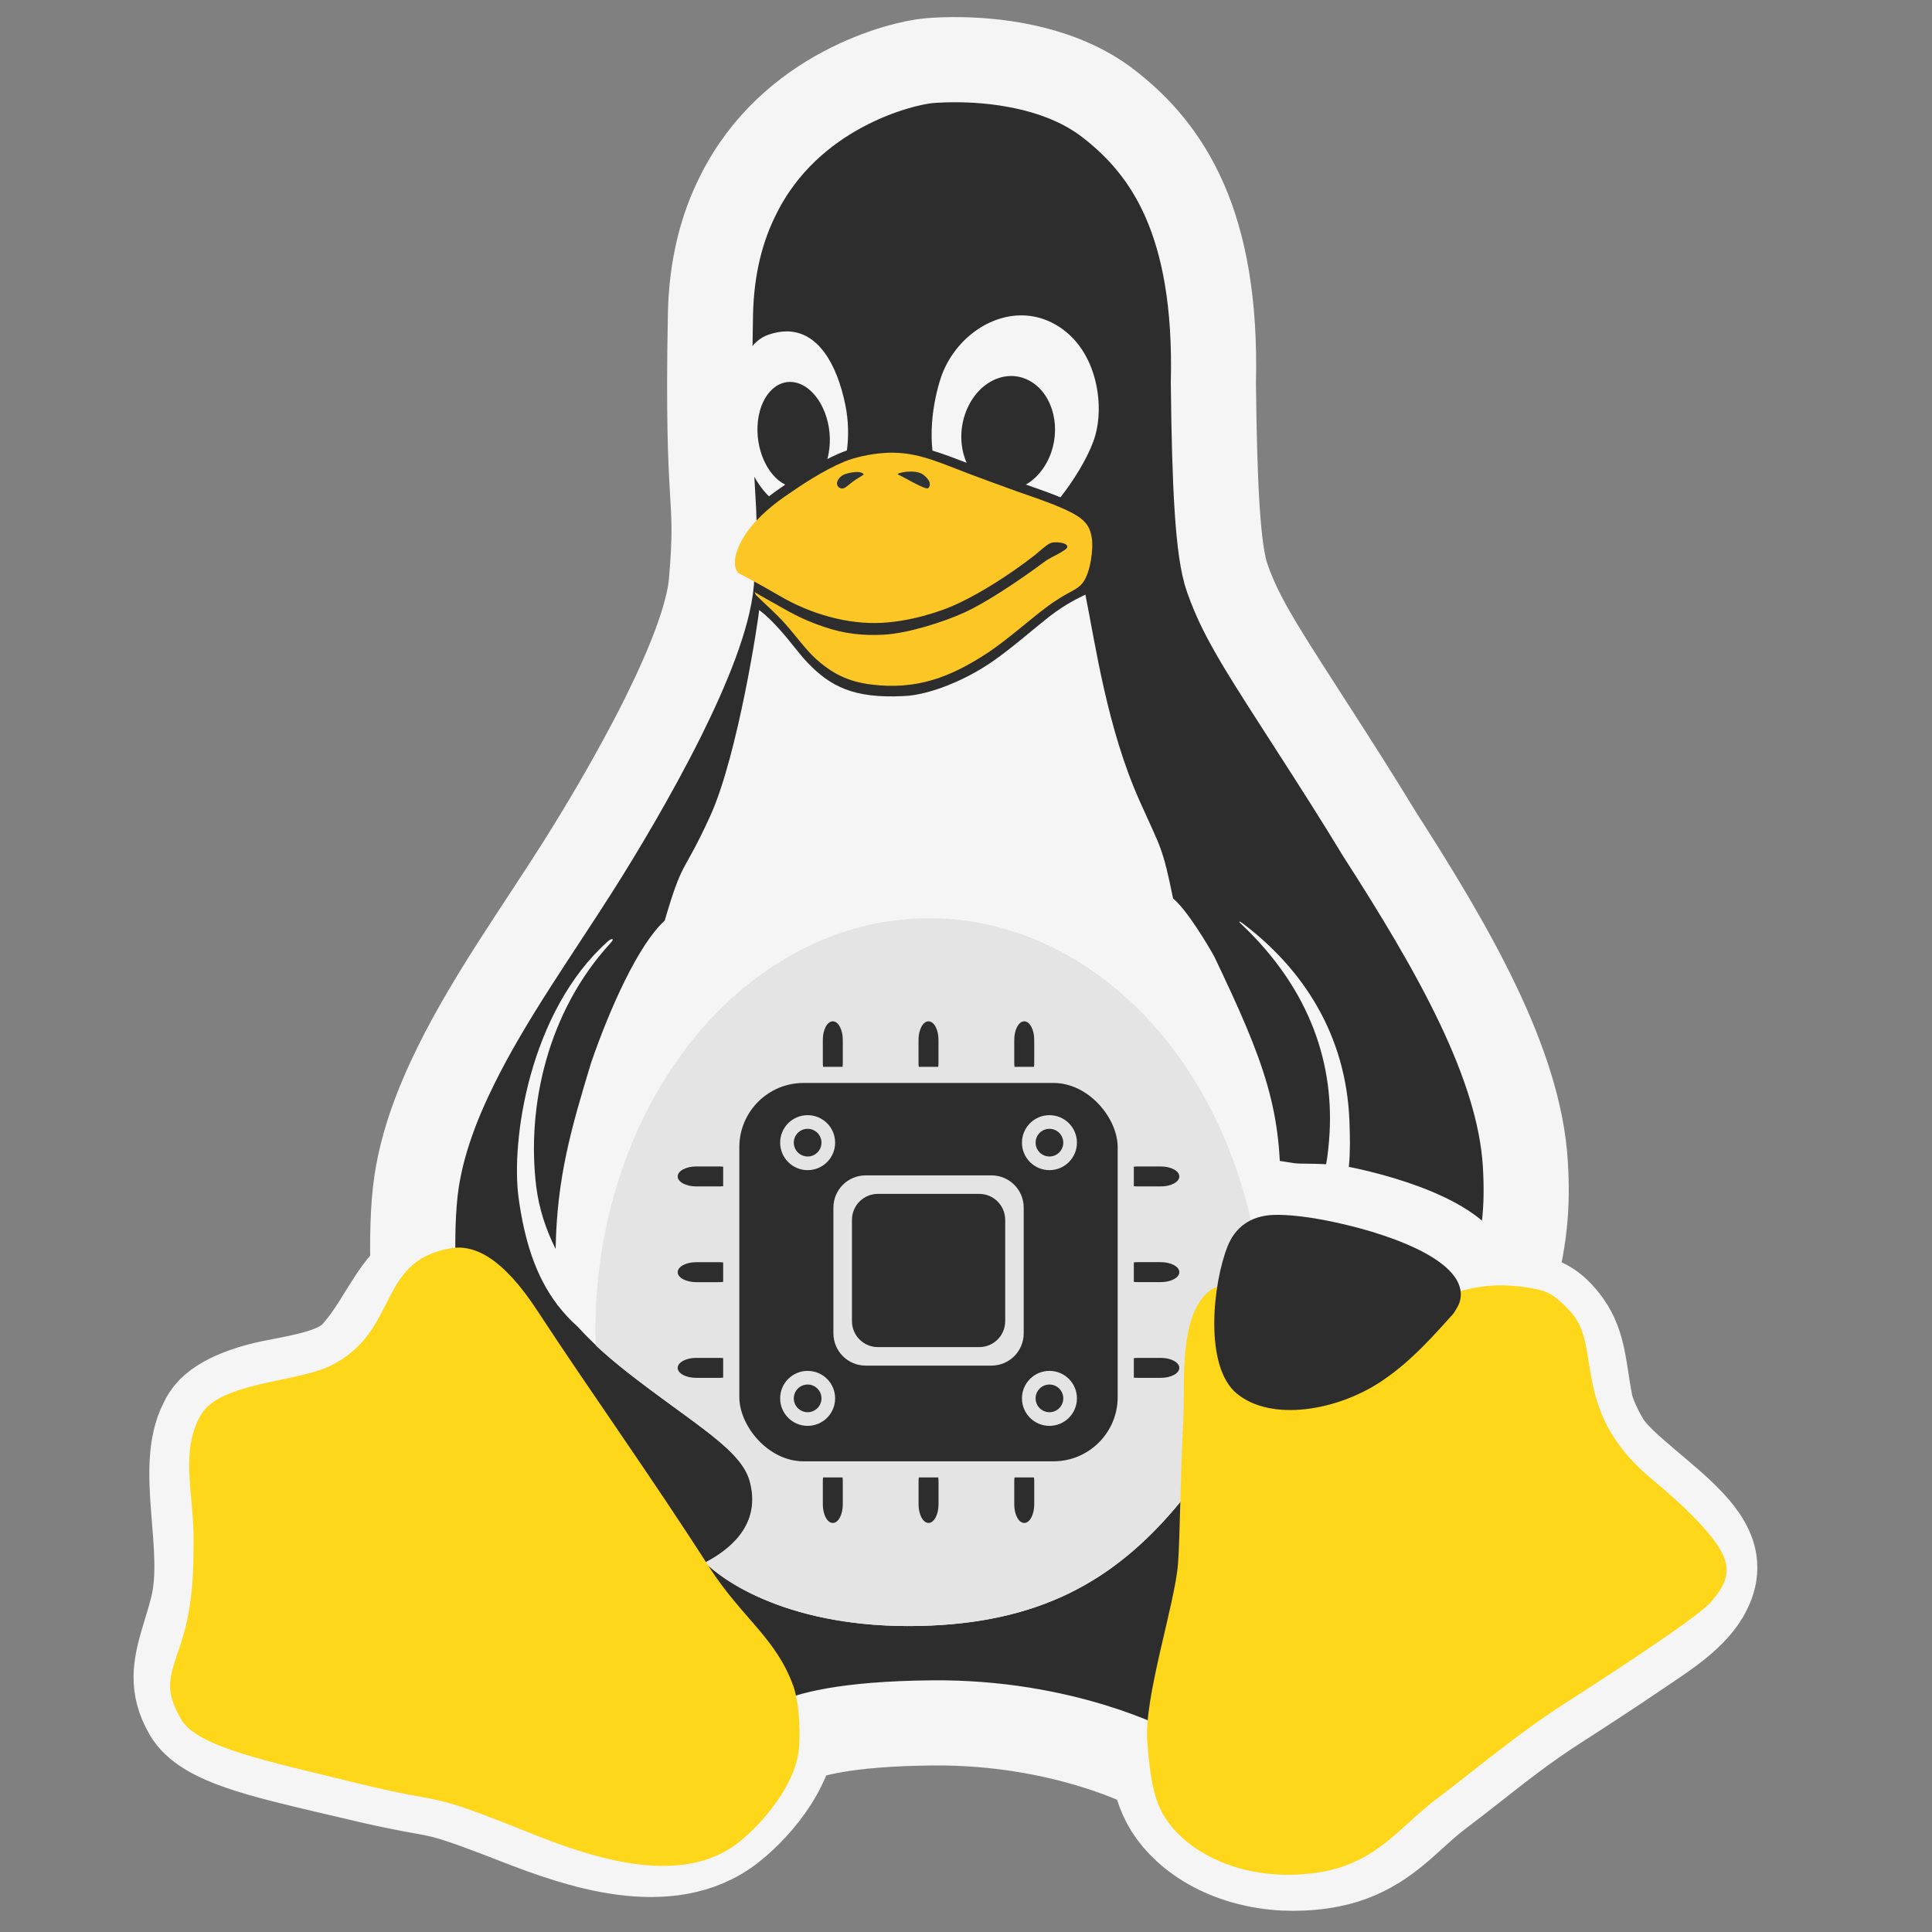 <?xml version="1.0" encoding="UTF-8" standalone="no"?>
<!-- Created with Inkscape (http://www.inkscape.org/) -->

<svg
   width="200"
   height="200"
   viewBox="0 0 52.917 52.917"
   version="1.1"
   id="svg5"
   xml:space="preserve"
   inkscape:version="1.2 (dc2aedaf03, 2022-05-15)"
   sodipodi:docname="icon-kernel.svg"
   xmlns:inkscape="http://www.inkscape.org/namespaces/inkscape"
   xmlns:sodipodi="http://sodipodi.sourceforge.net/DTD/sodipodi-0.dtd"
   xmlns:xlink="http://www.w3.org/1999/xlink"
   xmlns="http://www.w3.org/2000/svg"
   xmlns:svg="http://www.w3.org/2000/svg"><rect x="0" y="0" width="52.917" height="52.917" fill="#808080" stroke="none"/><sodipodi:namedview
     id="namedview7"
     pagecolor="#ffffff"
     bordercolor="#666666"
     borderopacity="1.0"
     inkscape:showpageshadow="2"
     inkscape:pageopacity="0.0"
     inkscape:pagecheckerboard="0"
     inkscape:deskcolor="#d1d1d1"
     inkscape:document-units="mm"
     showgrid="false"
     inkscape:zoom="3.795372"
     inkscape:cx="120.80502"
     inkscape:cy="94.193665"
     inkscape:window-width="2560"
     inkscape:window-height="1008"
     inkscape:window-x="1680"
     inkscape:window-y="0"
     inkscape:window-maximized="1"
     inkscape:current-layer="layer1" /><defs
     id="defs2"><linearGradient
       id="linearGradient28799-4"><stop
         id="stop28801-13"
         offset="0"
         style="stop-color:#fefefc;stop-opacity:1;" /><stop
         style="stop-color:#fefefc;stop-opacity:1"
         offset="0.757"
         id="stop28807-8" /><stop
         id="stop28803-8"
         offset="1"
         style="stop-color:#d4d4d4;stop-opacity:1" /></linearGradient><radialGradient
       r="14.572"
       fy="137.661"
       fx="223.196"
       cy="137.661"
       cx="223.196"
       gradientTransform="matrix(1.086,-0.034,0.039,1.248,-154.542,-26.543)"
       gradientUnits="userSpaceOnUse"
       id="radialGradient29032"
       xlink:href="#linearGradient28799-4"
       inkscape:collect="always" /><radialGradient
       r="14.572"
       fy="137.661"
       fx="223.196"
       cy="137.661"
       cx="223.196"
       gradientTransform="matrix(0.815,-0.034,0.03,1.248,-129.437,-26.543)"
       gradientUnits="userSpaceOnUse"
       id="radialGradient29648"
       xlink:href="#linearGradient28799-4"
       inkscape:collect="always" /><linearGradient
       inkscape:collect="always"
       id="linearGradient14392-7"><stop
         style="stop-color:#3e2a06;stop-opacity:1"
         offset="0"
         id="stop14394-8" /><stop
         style="stop-color:#ad780a;stop-opacity:1"
         offset="1"
         id="stop14396-6" /></linearGradient><linearGradient
       inkscape:collect="always"
       xlink:href="#linearGradient14392-7"
       id="linearGradient14477"
       gradientUnits="userSpaceOnUse"
       gradientTransform="matrix(0.875,0,0,0.811,60.367,62.587)"
       x1="442.039"
       y1="371.544"
       x2="490.122"
       y2="293.585" /><linearGradient
       inkscape:collect="always"
       xlink:href="#linearGradient14392-7"
       id="linearGradient14485"
       gradientUnits="userSpaceOnUse"
       gradientTransform="translate(4e-6,9.6185359e-6)"
       x1="442.039"
       y1="371.544"
       x2="490.122"
       y2="293.585" /><clipPath
       clipPathUnits="userSpaceOnUse"
       id="clipPath14186-9"><path
         inkscape:original-d="m 137.57703,281.0191 c 6.32494,-1.3585 11.99755,4.87308 16.86679,9.13228 6.42572,5.62067 -8.54781,26.01622 13.24488,19.8293 5.86081,-1.66388 6.89528,11.31183 10.16415,16.45304 4.09971,6.44793 11.58575,13.6827 13.65231,21.03883 1.58383,5.63779 1.34339,10.90606 -1.62666,15.95302 -3.57124,6.06857 -11.7907,10.42929 -18.78877,11.20919 -5.73056,0.63864 -11.87822,-3.8351 -17.38362,-5.54906 -12.31617,-3.83432 -23.77946,-5.82074 -36.09666,-9.65174 -2.50091,-0.77785 -8.28361,-2.638 -10.96988,-3.42629 -4.51043,-1.3236 -6.46556,-0.99271 -8.72046,-4.76819 -2.68251,-4.49147 0.68051,-9.72669 3.16379,-14.79408 4.06995,-8.30524 1.91195,-17.82603 0.46203,-25.51057 -0.92235,-4.8884 -0.66071,-7.92707 2.7425,-10.79139 4.99476,-4.20385 14.53027,-1.53186 20.35272,-4.08305 5.82246,-2.55119 6.66365,-13.6939 12.93688,-15.04129 z"
         sodipodi:nodetypes="ssssssssssssssss"
         inkscape:connector-curvature="0"
         id="path14188-1"
         d="m 137.577,281.019 c 1.599,-0.663 3.398,-0.784 5.101,-0.47 1.703,0.314 3.311,1.049 4.743,2.022 2.864,1.946 4.988,4.778 7.023,7.58 4.672,6.434 9.169,13.002 13.245,19.829 3.306,5.538 6.344,11.257 10.164,16.453 2.494,3.392 5.307,6.539 7.813,9.922 2.506,3.383 4.728,7.056 5.839,11.117 1.444,5.277 0.885,11.093 -1.627,15.953 -1.767,3.419 -4.476,6.352 -7.772,8.339 -3.296,1.987 -7.171,3.014 -11.016,2.87 -6.114,-0.229 -11.699,-3.285 -17.384,-5.549 -11.581,-4.612 -24.16,-6.059 -36.097,-9.652 -3.669,-1.104 -7.276,-2.411 -10.97,-3.426 -1.641,-0.451 -3.309,-0.848 -4.859,-1.551 -1.55,-0.703 -3,-1.749 -3.862,-3.217 -0.666,-1.134 -0.948,-2.47 -0.93,-3.786 0.018,-1.316 0.326,-2.615 0.774,-3.852 0.896,-2.474 2.343,-4.714 3.32,-7.157 1.595,-3.989 1.882,-8.388 1.667,-12.679 -0.215,-4.291 -0.911,-8.545 -1.205,-12.831 -0.131,-1.914 -0.181,-3.853 0.185,-5.736 0.365,-1.883 1.176,-3.725 2.558,-5.055 1.274,-1.227 2.965,-1.955 4.696,-2.317 1.732,-0.361 3.515,-0.377 5.284,-0.338 1.768,0.04 3.541,0.134 5.304,-0.011 1.763,-0.145 3.533,-0.541 5.069,-1.418 1.46,-0.834 2.654,-2.075 3.644,-3.434 0.989,-1.36 1.789,-2.846 2.609,-4.314 0.82,-1.468 1.668,-2.932 2.742,-4.226 1.073,-1.295 2.389,-2.423 3.943,-3.067"
         style="fill:#402c07;fill-opacity:1;stroke:none" /></clipPath><inkscape:path-effect
       is_visible="true"
       id="path-effect4669-1"
       effect="spiro" /><inkscape:path-effect
       is_visible="true"
       id="path-effect4669-4-3"
       effect="spiro" /><inkscape:path-effect
       effect="spiro"
       id="path-effect14972-2-2"
       is_visible="true" /><inkscape:path-effect
       effect="spiro"
       id="path-effect15017-9"
       is_visible="true" /><clipPath
       clipPathUnits="userSpaceOnUse"
       id="clipPath15031-3"><path
         style="fill:none;stroke:#729fcf;stroke-width:0.125;stroke-linecap:butt;stroke-linejoin:miter;stroke-miterlimit:4;stroke-dasharray:none;stroke-opacity:1"
         d="m 248.061,184.612 c -2.601,3.44 -5.233,6.856 -7.897,10.247 -2.833,3.607 -5.701,7.187 -8.587,10.751 -3.541,4.374 -7.152,8.793 -9.449,13.93 -1.974,4.414 -2.91,9.207 -4.265,13.849 -1.539,5.272 -3.626,10.37 -5.971,15.336 -2.165,4.585 -4.55,9.063 -6.939,13.536 -1.738,3.254 -3.505,6.581 -4.108,10.221 -0.476,2.876 -0.198,5.844 0.534,8.666 0.732,2.822 1.91,5.511 3.238,8.106 5.667,11.075 14.17,20.622 24.242,27.925 4.571,3.314 9.467,6.181 14.602,8.526 2.782,1.27 5.714,2.404 8.772,2.457 1.529,0.026 3.074,-0.225 4.474,-0.841 1.4,-0.615 2.651,-1.604 3.483,-2.887 1.023,-1.578 1.37,-3.538 1.165,-5.407 -0.205,-1.869 -0.935,-3.653 -1.913,-5.259 -2.39,-3.923 -6.165,-6.761 -9.796,-9.573 -7.841,-6.074 -15.425,-12.48 -22.682,-19.24 -2.049,-1.909 -4.098,-3.878 -5.53,-6.284 -1.394,-2.344 -2.148,-5.014 -2.658,-7.693 -1.4,-7.349 -1.04,-15.083 1.46,-22.133 0.978,-2.758 2.271,-5.392 3.518,-8.04 2.162,-4.589 4.211,-9.263 7.049,-13.467 3.533,-5.233 8.245,-9.673 11.151,-15.278 2.455,-4.734 3.494,-10.057 4.362,-15.318 0.665,-4.031 1.248,-8.075 1.746,-12.13"
         id="path15033-2"
         inkscape:connector-curvature="0"
         inkscape:original-d="m 248.06066,184.61218 c 0,0 -5.10626,6.34527 -7.89695,10.24696 -2.7907,3.9017 -5.73652,6.64881 -8.58729,10.75139 -2.85076,4.10259 -7.36482,9.43164 -9.44912,13.93045 -2.08429,4.49881 -2.32047,9.0356 -4.26498,13.84932 -1.94451,4.81371 -3.70129,10.64183 -5.97071,15.33612 -2.26943,4.69429 -5.37093,9.68473 -6.93891,13.53553 -1.56799,3.8508 -3.81119,5.72384 -4.10782,10.22071 -0.29663,4.49686 -0.57747,8.31749 3.77151,16.77227 4.34898,8.45478 17.23626,22.00721 24.24176,27.92472 7.00549,5.9175 9.39133,7.22492 14.60245,8.52595 5.21112,1.30104 13.85627,2.9981 16.72874,-1.2702 2.87246,-4.26829 2.27191,-5.96483 -0.74863,-10.66616 -3.02055,-4.70132 -4.82469,-5.30209 -9.79642,-9.57343 -4.97172,-4.27133 -18.63696,-14.87266 -22.68212,-19.23996 -4.04516,-4.36729 -7.10731,-3.41164 -5.53019,-6.28412 1.57712,-2.87249 -2.20738,-4.00856 -2.65783,-7.69253 -0.76361,-6.24511 0.9436,-18.71046 1.45958,-22.13343 0.51598,-3.42296 1.22371,-2.92446 3.51815,-8.03965 2.29444,-5.11519 4.12424,-8.62435 7.04933,-13.46723 2.92509,-4.84289 8.62493,-10.12787 11.15147,-15.27803 2.52654,-5.15017 3.50393,-10.72068 4.36185,-15.31831 0.85792,-4.59763 1.74613,-12.13037 1.74613,-12.13037 z"
         sodipodi:nodetypes="czzzzzzzzzzzzzzzszzzzzc" /></clipPath><inkscape:path-effect
       is_visible="true"
       id="path-effect29716-6-1"
       effect="spiro" /><clipPath
       clipPathUnits="userSpaceOnUse"
       id="clipPath14822-9"><path
         sodipodi:nodetypes="aaaasssaccaa"
         inkscape:connector-curvature="0"
         d="m 386.188,285.328 c -0.405,-1.104 -1.118,-2.082 -1.991,-2.87 -0.872,-0.788 -1.9,-1.392 -2.983,-1.852 -2.165,-0.919 -4.521,-1.261 -6.832,-1.696 -2.179,-0.409 -4.342,-0.906 -6.528,-1.277 -2.271,-0.386 -4.618,-0.632 -6.865,-0.125 -1.966,0.443 -3.784,1.459 -5.272,2.819 -1.487,1.36 -2.649,3.056 -3.485,4.89 -1.472,3.23 -1.935,6.865 -1.654,10.403 0.209,2.633 0.875,5.346 2.609,7.339 1.401,1.611 3.387,2.615 5.434,3.221 3.525,1.043 7.367,0.988 10.86,-0.155 5.767,-1.931 10.876,-5.774 14.33,-10.779 1.139,-1.65 2.112,-3.448 2.553,-5.403 0.336,-1.49 0.348,-3.081 -0.178,-4.515"
         id="path14824-1"
         inkscape:original-d="m 386.1875,285.32775 c -2.36571,-3.81321 -7.59294,-4.9003 -11.805,-6.41698 -2.08672,-0.75138 -4.32322,-1.04333 -6.52782,-1.27734 -2.27612,-0.2416 -4.71593,-0.91505 -6.8653,-0.1253 -3.64566,1.33955 -7.24986,3.80684 -8.75671,7.70871 -1.13743,2.94527 -1.80122,7.05909 -1.65394,10.40316 0.13075,2.96891 0.9633,5.07273 2.60877,7.33912 1.08803,1.49859 3.40096,2.67896 5.43398,3.22092 3.49923,0.93284 7.37483,0.82779 10.86038,-0.1553 5.98587,-2.2615 11.09272,-5.76885 14.33034,-10.77903 1.07459,-1.67639 2.15539,-3.45031 2.5532,-5.4034 0.30053,-1.4755 0.61519,-3.23621 -0.1779,-4.51456 z"
         style="fill:none;stroke:#ce5c00;stroke-width:1px;stroke-linecap:butt;stroke-linejoin:miter;stroke-opacity:1" /></clipPath><clipPath
       clipPathUnits="userSpaceOnUse"
       id="clipPath14822-2-4"><path
         sodipodi:nodetypes="aaaasssaccaa"
         inkscape:connector-curvature="0"
         d="m 386.188,285.328 c -0.405,-1.104 -1.118,-2.082 -1.991,-2.87 -0.872,-0.788 -1.9,-1.392 -2.983,-1.852 -2.165,-0.919 -4.521,-1.261 -6.832,-1.696 -2.179,-0.409 -4.342,-0.906 -6.528,-1.277 -2.271,-0.386 -4.618,-0.632 -6.865,-0.125 -1.966,0.443 -3.784,1.459 -5.272,2.819 -1.487,1.36 -2.649,3.056 -3.485,4.89 -1.472,3.23 -1.935,6.865 -1.654,10.403 0.209,2.633 0.875,5.346 2.609,7.339 1.401,1.611 3.387,2.615 5.434,3.221 3.525,1.043 7.367,0.988 10.86,-0.155 5.767,-1.931 10.876,-5.774 14.33,-10.779 1.139,-1.65 2.112,-3.448 2.553,-5.403 0.336,-1.49 0.348,-3.081 -0.178,-4.515"
         id="path14824-6-5"
         inkscape:original-d="m 386.1875,285.32775 c -2.36571,-3.81321 -7.59294,-4.9003 -11.805,-6.41698 -2.08672,-0.75138 -4.32322,-1.04333 -6.52782,-1.27734 -2.27612,-0.2416 -4.71593,-0.91505 -6.8653,-0.1253 -3.64566,1.33955 -7.24986,3.80684 -8.75671,7.70871 -1.13743,2.94527 -1.80122,7.05909 -1.65394,10.40316 0.13075,2.96891 0.9633,5.07273 2.60877,7.33912 1.08803,1.49859 3.40096,2.67896 5.43398,3.22092 3.49923,0.93284 7.37483,0.82779 10.86038,-0.1553 5.98587,-2.2615 11.09272,-5.76885 14.33034,-10.77903 1.07459,-1.67639 2.15539,-3.45031 2.5532,-5.4034 0.30053,-1.4755 0.61519,-3.23621 -0.1779,-4.51456 z"
         style="fill:none;stroke:#ce5c00;stroke-width:1px;stroke-linecap:butt;stroke-linejoin:miter;stroke-opacity:1" /></clipPath><linearGradient
       id="linearGradient14518-6"><stop
         id="stop14540-0"
         offset="0"
         style="stop-color:#110800;stop-opacity:1;" /><stop
         style="stop-color:#a65a00;stop-opacity:0.8;"
         offset="0.591"
         id="stop14542-5" /><stop
         style="stop-color:#ff921e;stop-opacity:0;"
         offset="1"
         id="stop14522-4" /></linearGradient><inkscape:path-effect
       is_visible="true"
       id="path-effect29716-0-0"
       effect="spiro" /><inkscape:path-effect
       is_visible="true"
       id="path-effect29716-0-8-3"
       effect="spiro" /><inkscape:path-effect
       effect="spiro"
       id="path-effect14300-7"
       is_visible="true" /><clipPath
       clipPathUnits="userSpaceOnUse"
       id="clipPath14489-3"><path
         style="fill:url(#linearGradient14485);fill-opacity:1;stroke:none"
         d="m 516.006,331.876 c -0.671,1.719 -1.627,3.327 -2.816,4.738 -2.624,3.115 -6.268,5.17 -9.896,7.02 -6.189,3.154 -12.602,5.922 -18.42,9.717 -3.898,2.542 -7.496,5.527 -10.86,8.742 -2.877,2.75 -5.606,5.687 -8.832,8.018 -3.256,2.351 -7.019,4.054 -10.991,4.65 -4.83,0.725 -9.821,-0.213 -14.299,-2.164 -3.138,-1.367 -6.156,-3.323 -7.963,-6.229 -1.814,-2.918 -2.228,-6.488 -2.233,-9.924 -0.008,-6.077 1.118,-12.09 2.178,-18.073 0.881,-4.972 1.719,-9.955 2.26,-14.975 0.983,-9.131 0.976,-18.353 0.32,-27.513 -0.11,-1.534 -0.238,-3.083 -0.008,-4.604 0.229,-1.521 0.855,-3.037 2.021,-4.04 1.077,-0.927 2.521,-1.336 3.939,-1.415 1.419,-0.079 2.834,0.147 4.24,0.352 3.313,0.484 6.652,0.865 9.889,1.717 2.043,0.537 4.033,1.259 6.072,1.811 3.403,0.92 6.966,1.361 10.467,0.952 3.769,-0.441 7.43,-1.857 11.224,-1.765 1.557,0.038 3.102,0.332 4.586,0.8 1.515,0.478 3.009,1.162 4.123,2.295 0.846,0.861 1.436,1.945 1.879,3.069 0.66,1.674 1.015,3.457 1.167,5.249 0.135,1.588 0.113,3.194 0.414,4.759 0.495,2.575 1.847,4.923 3.528,6.935 1.681,2.012 3.69,3.72 5.696,5.408 1.999,1.681 4.011,3.355 6.167,4.828 1.012,0.692 2.056,1.339 3.017,2.101 0.961,0.761 1.845,1.647 2.445,2.715 0.815,1.449 1.064,3.208 0.683,4.826 l 2e-5,0"
         id="path14491-6"
         inkscape:connector-curvature="0"
         sodipodi:nodetypes="aaaaaaaaaaaaaaaaaaaaaaaacscaa"
         inkscape:original-d="m 516.00562,331.8756 c 0.90859,1.59687 -1.57016,3.38773 -2.81579,4.73826 -2.74207,2.97299 -6.45099,4.90178 -9.89648,7.01985 -5.91373,3.63539 -12.61918,5.90302 -18.41964,9.71654 -3.88318,2.553 -7.32809,5.72221 -10.86016,8.74238 -3.0221,2.58411 -5.48201,5.87643 -8.83247,8.01771 -3.3519,2.1422 -7.0437,4.15414 -10.99061,4.6502 -4.78298,0.60114 -9.87221,-0.25577 -14.29898,-2.16416 -3.0947,-1.33413 -6.16113,-3.38144 -7.96301,-6.22931 -1.81288,-2.86525 -2.06093,-6.5375 -2.23266,-9.92375 -0.30734,-6.06031 1.36252,-12.0605 2.17848,-18.07349 0.67882,-5.00236 1.85312,-9.94325 2.26013,-14.97502 0.73946,-9.14185 -0.7797,-18.40771 0.3199,-27.51327 0.35468,-2.93704 -0.181,-6.65876 2.01238,-8.64398 2.0384,-1.84494 5.43058,-1.1212 8.17929,-1.06253 3.34492,0.0714 6.63224,0.95108 9.88917,1.71656 2.05612,0.48325 3.99816,1.41138 6.0722,1.81081 3.44031,0.66255 6.96573,1.06623 10.46739,0.95192 3.78516,-0.12356 7.43659,-1.79636 11.22363,-1.76474 1.55185,0.013 3.12359,0.28186 4.58649,0.79985 1.48266,0.52499 2.98786,1.20618 4.12281,2.29512 0.86547,0.83038 1.42933,1.95676 1.87872,3.06879 0.67163,1.66196 0.8942,3.4778 1.16703,5.24945 0.24238,1.57389 -0.1531,3.27141 0.41433,4.75933 1.83023,4.79924 5.57666,8.72712 9.22489,12.34277 1.74278,1.93455 4.03041,3.53404 6.16708,4.82839 2.26886,1.37444 4.3675,2.44991 5.46279,4.81597 0.65901,1.48517 -0.54371,3.76097 0.68307,4.82635 z" /></clipPath><inkscape:path-effect
       effect="spiro"
       id="path-effect14300-2-7"
       is_visible="true" /><clipPath
       clipPathUnits="userSpaceOnUse"
       id="clipPath14481-1"><path
         style="fill:url(#linearGradient14485);fill-opacity:1;stroke:none"
         d="m 516.006,331.876 c -0.671,1.719 -1.627,3.327 -2.816,4.738 -2.624,3.115 -6.268,5.17 -9.896,7.02 -6.189,3.154 -12.602,5.922 -18.42,9.717 -3.898,2.542 -7.496,5.527 -10.86,8.742 -2.877,2.75 -5.606,5.687 -8.832,8.018 -3.256,2.351 -7.019,4.054 -10.991,4.65 -4.83,0.725 -9.821,-0.213 -14.299,-2.164 -3.138,-1.367 -6.156,-3.323 -7.963,-6.229 -1.814,-2.918 -2.228,-6.488 -2.233,-9.924 -0.008,-6.077 1.118,-12.09 2.178,-18.073 0.881,-4.972 1.719,-9.955 2.26,-14.975 0.983,-9.131 0.976,-18.353 0.32,-27.513 -0.11,-1.534 -0.238,-3.083 -0.008,-4.604 0.229,-1.521 0.855,-3.037 2.021,-4.04 1.077,-0.927 2.521,-1.336 3.939,-1.415 1.419,-0.079 2.834,0.147 4.24,0.352 3.313,0.484 6.652,0.865 9.889,1.717 2.043,0.537 4.033,1.259 6.072,1.811 3.403,0.92 6.966,1.361 10.467,0.952 3.769,-0.441 7.43,-1.857 11.224,-1.765 1.557,0.038 3.102,0.332 4.586,0.8 1.515,0.478 3.009,1.162 4.123,2.295 0.846,0.861 1.436,1.945 1.879,3.069 0.66,1.674 1.015,3.457 1.167,5.249 0.135,1.588 0.113,3.194 0.414,4.759 0.495,2.575 1.847,4.923 3.528,6.935 1.681,2.012 3.69,3.72 5.696,5.408 1.999,1.681 4.011,3.355 6.167,4.828 1.012,0.692 2.056,1.339 3.017,2.101 0.961,0.761 1.845,1.647 2.445,2.715 0.815,1.449 1.064,3.208 0.683,4.826 l 2e-5,0"
         id="path14483-3"
         inkscape:connector-curvature="0"
         sodipodi:nodetypes="aaaaaaaaaaaaaaaaaaaaaaaacscaa"
         inkscape:original-d="m 516.00562,331.8756 c 0.90859,1.59687 -1.57016,3.38773 -2.81579,4.73826 -2.74207,2.97299 -6.45099,4.90178 -9.89648,7.01985 -5.91373,3.63539 -12.61918,5.90302 -18.41964,9.71654 -3.88318,2.553 -7.32809,5.72221 -10.86016,8.74238 -3.0221,2.58411 -5.48201,5.87643 -8.83247,8.01771 -3.3519,2.1422 -7.0437,4.15414 -10.99061,4.6502 -4.78298,0.60114 -9.87221,-0.25577 -14.29898,-2.16416 -3.0947,-1.33413 -6.16113,-3.38144 -7.96301,-6.22931 -1.81288,-2.86525 -2.06093,-6.5375 -2.23266,-9.92375 -0.30734,-6.06031 1.36252,-12.0605 2.17848,-18.07349 0.67882,-5.00236 1.85312,-9.94325 2.26013,-14.97502 0.73946,-9.14185 -0.7797,-18.40771 0.3199,-27.51327 0.35468,-2.93704 -0.181,-6.65876 2.01238,-8.64398 2.0384,-1.84494 5.43058,-1.1212 8.17929,-1.06253 3.34492,0.0714 6.63224,0.95108 9.88917,1.71656 2.05612,0.48325 3.99816,1.41138 6.0722,1.81081 3.44031,0.66255 6.96573,1.06623 10.46739,0.95192 3.78516,-0.12356 7.43659,-1.79636 11.22363,-1.76474 1.55185,0.013 3.12359,0.28186 4.58649,0.79985 1.48266,0.52499 2.98786,1.20618 4.12281,2.29512 0.86547,0.83038 1.42933,1.95676 1.87872,3.06879 0.67163,1.66196 0.8942,3.4778 1.16703,5.24945 0.24238,1.57389 -0.1531,3.27141 0.41433,4.75933 1.83023,4.79924 5.57666,8.72712 9.22489,12.34277 1.74278,1.93455 4.03041,3.53404 6.16708,4.82839 2.26886,1.37444 4.3675,2.44991 5.46279,4.81597 0.65901,1.48517 -0.54371,3.76097 0.68307,4.82635 z" /></clipPath><inkscape:path-effect
       effect="spiro"
       id="path-effect14300-2-2-0"
       is_visible="true" /><clipPath
       clipPathUnits="userSpaceOnUse"
       id="clipPath14473-5"><path
         style="fill:url(#linearGradient14477);fill-opacity:1;stroke:none"
         d="m 511.827,331.9 c -0.606,1.404 -1.442,2.708 -2.464,3.845 -2.325,2.588 -5.507,4.222 -8.659,5.697 -5.42,2.535 -11.001,4.779 -16.116,7.885 -3.383,2.054 -6.537,4.472 -9.502,7.094 -2.525,2.233 -4.93,4.627 -7.728,6.506 -2.883,1.936 -6.175,3.299 -9.616,3.774 -4.218,0.582 -8.553,-0.183 -12.51,-1.756 -2.709,-1.077 -5.366,-2.619 -6.967,-5.055 -1.538,-2.341 -1.933,-5.252 -1.953,-8.053 -0.035,-4.939 0.965,-9.818 1.906,-14.666 0.782,-4.03 1.527,-8.072 1.977,-12.152 0.818,-7.406 0.661,-14.885 0.28,-22.327 -0.064,-1.249 -0.134,-2.51 0.079,-3.743 0.213,-1.233 0.736,-2.452 1.682,-3.271 0.939,-0.814 2.21,-1.159 3.451,-1.212 1.242,-0.052 2.476,0.164 3.705,0.349 2.89,0.436 5.811,0.709 8.652,1.393 1.787,0.43 3.531,1.02 5.313,1.469 2.986,0.753 6.096,1.107 9.158,0.772 3.294,-0.36 6.507,-1.51 9.82,-1.432 1.358,0.032 2.708,0.271 4.013,0.649 1.313,0.38 2.617,0.92 3.607,1.862 0.725,0.691 1.25,1.569 1.644,2.49 0.576,1.348 0.886,2.8 1.021,4.26 0.119,1.289 0.105,2.594 0.363,3.862 0.437,2.149 1.64,4.081 3.115,5.704 1.475,1.622 3.224,2.968 4.956,4.312 1.756,1.364 3.51,2.74 5.396,3.918 0.882,0.551 1.793,1.059 2.635,1.671 0.841,0.612 1.619,1.339 2.145,2.237 0.684,1.167 0.902,2.599 0.598,3.917 l 2e-5,0"
         id="path14475-9"
         inkscape:connector-curvature="0"
         sodipodi:nodetypes="aaaaaaaaaaaaaaaaaaaaaaaacscaa"
         inkscape:original-d="m 511.82669,331.89986 c 0.79493,1.29584 -1.37375,2.7491 -2.46357,3.84504 -2.39907,2.41255 -5.64405,3.97773 -8.65855,5.69652 -5.17399,2.95008 -11.04067,4.79023 -16.11556,7.88485 -3.39744,2.07173 -6.41144,4.64351 -9.50169,7.09434 -2.64407,2.09697 -4.79627,4.76865 -7.72763,6.50627 -2.93262,1.73837 -6.16262,3.37103 -9.61582,3.77358 -4.18468,0.48781 -8.63731,-0.20756 -12.51035,-1.75619 -2.70759,-1.08263 -5.39044,-2.744 -6.96693,-5.05501 -1.58611,-2.32511 -1.80313,-5.3051 -1.95338,-8.053 -0.2689,-4.91787 1.19208,-9.78694 1.90598,-14.66641 0.59391,-4.05935 1.62131,-8.06882 1.97741,-12.15204 0.64696,-7.4185 -0.68217,-14.93763 0.27989,-22.32668 0.31031,-2.38337 -0.15836,-5.4035 1.76065,-7.01448 1.78342,-1.49715 4.75128,-0.90984 7.15616,-0.86223 2.92651,0.0579 5.80263,0.77179 8.65215,1.39297 1.79893,0.39215 3.49804,1.14531 5.31265,1.46945 3.00996,0.53765 6.0944,0.86523 9.15804,0.77247 3.31168,-0.10027 6.50636,-1.45773 9.81969,-1.43207 1.35773,0.0105 2.73287,0.22873 4.01277,0.64907 1.2972,0.42602 2.61412,0.9788 3.6071,1.86246 0.75721,0.67384 1.25054,1.58789 1.64371,2.49029 0.58762,1.34866 0.78235,2.82219 1.02105,4.25986 0.21206,1.27719 -0.13395,2.65471 0.36251,3.86214 1.60129,3.89452 4.87908,7.08195 8.07096,10.016 1.52478,1.56986 3.52626,2.86783 5.39565,3.91818 1.98506,1.11534 3.82118,1.98807 4.77946,3.9081 0.57658,1.2052 -0.47569,3.05198 0.59763,3.91652 z" /></clipPath><inkscape:path-effect
       is_visible="true"
       id="path-effect4582-3"
       effect="spiro" /><inkscape:path-effect
       is_visible="true"
       id="path-effect4500-7"
       effect="spiro" /><clipPath
       clipPathUnits="userSpaceOnUse"
       id="clipPath14656-7"><path
         sodipodi:nodetypes="aaaaassssaaaaaa"
         inkscape:connector-curvature="0"
         d="m 304.847,225.45 c 6.016,4.923 9.777,12.317 10.943,20.003 1.825,12.031 -2.346,24.075 -6.446,35.533 -0.817,2.285 -1.64,4.59 -1.965,6.995 -0.325,2.405 -0.119,4.948 1.029,7.086 1.303,2.425 3.732,4.125 6.367,4.923 2.589,0.784 5.394,0.761 8.015,0.092 2.621,-0.669 5.061,-1.968 7.187,-3.64 5.48,-4.31 8.758,-10.986 10.01,-17.844 1.252,-6.858 0.639,-13.929 -0.551,-20.798 -1.623,-9.369 -4.309,-18.54 -7.74,-27.408 -2.518,-6.507 -5.468,-12.911 -9.618,-18.52 -4.046,-5.469 -9.162,-10.09 -13.103,-15.635 -2.732,-3.844 -4.9,-8.131 -8.192,-11.508 -1.646,-1.689 -3.577,-3.135 -5.77,-4.001 -2.193,-0.866 -4.664,-1.124 -6.933,-0.482 -1.505,0.426 -2.892,1.237 -4.038,2.301 -1.146,1.064 -2.053,2.376 -2.693,3.803 -1.28,2.853 -1.477,6.112 -0.965,9.198 0.661,3.983 2.444,7.693 4.466,11.189 2.274,3.932 4.918,7.719 8.384,10.654 3.599,3.047 7.962,5.074 11.611,8.06"
         id="path14658-9"
         inkscape:original-d="m 304.84727,225.44951 c 5.05628,5.63479 9.72833,12.47181 10.94319,20.00305 1.91724,11.88535 -4.97006,23.58228 -6.44591,35.53273 -0.57645,4.66766 -2.84839,9.7988 -0.93525,14.08107 1.10334,2.46967 3.76154,4.35176 6.36677,4.92292 5.08221,1.1142 11.95719,2.41291 15.20182,-3.54776 6.07775,-11.16533 10.5961,-26.78641 9.45943,-38.64224 -0.906,-9.44981 -3.86858,-18.61978 -7.74003,-27.40773 -2.817,-6.39442 -6.14704,-12.5833 -9.61753,-18.52016 -3.44146,-5.88721 -8.20051,-10.94245 -13.10336,-15.63502 -6.34842,-6.07614 -12.40311,-17.98386 -20.89399,-15.99204 -5.48499,1.28669 -7.45029,9.57719 -7.69578,15.30218 -0.17245,4.02188 2.46425,7.71677 4.46569,11.18873 2.26238,3.92465 5.10447,7.56255 8.38442,10.65407 3.43735,3.23988 8.4511,4.53927 11.61053,8.0602 z"
         style="fill:none;stroke:#c17d11;stroke-width:1px;stroke-linecap:butt;stroke-linejoin:miter;stroke-opacity:1" /></clipPath><inkscape:path-effect
       is_visible="true"
       id="path-effect29707-7-6"
       effect="spiro" /><inkscape:path-effect
       is_visible="true"
       id="path-effect29553-7"
       effect="spiro" /><clipPath
       id="clipPath29644-8"
       clipPathUnits="userSpaceOnUse"><path
         sodipodi:nodetypes="zzzzzzz"
         inkscape:connector-curvature="0"
         inkscape:original-d="m 54.232441,122.36218 c -3.79199,4.78949 -8.5176,11.69104 -8.19273,17.25 0.32487,5.55896 3.86025,13.93486 8.37542,16 4.51517,2.06514 5.75436,0.0125 8.32902,-2.5 2.57466,-2.51247 3.85871,-7.34762 4.00585,-12.25 0.14713,-4.90238 -3.03534,-11.91949 -5.43855,-15.25 -2.40321,-3.33051 -3.28702,-8.03949 -7.07901,-3.25 z"
         id="path29646-8"
         d="m 54.232,122.362 c -1.781,0.097 -3.485,0.919 -4.788,2.137 -1.303,1.218 -2.221,2.812 -2.786,4.504 -1.13,3.384 -0.875,7.052 -0.619,10.61 0.233,3.222 0.47,6.505 1.677,9.502 0.603,1.498 1.45,2.91 2.58,4.064 1.13,1.154 2.552,2.042 4.118,2.434 1.469,0.368 3.038,0.292 4.483,-0.162 1.445,-0.454 2.764,-1.279 3.846,-2.338 1.579,-1.545 2.643,-3.566 3.253,-5.689 0.61,-2.123 0.784,-4.352 0.752,-6.561 -0.04,-2.764 -0.401,-5.539 -1.266,-8.164 -0.865,-2.626 -2.246,-5.103 -4.173,-7.086 -0.933,-0.96 -1.998,-1.805 -3.199,-2.397 -1.201,-0.592 -2.543,-0.925 -3.88,-0.853"
         style="fill:url(#radialGradient29648);fill-opacity:1;stroke:none" /></clipPath><linearGradient
       id="linearGradient28469-0"><stop
         style="stop-color:#d2940a;stop-opacity:1"
         offset="0"
         id="stop28479-4" /><stop
         style="stop-color:#d89c08;stop-opacity:1"
         offset="0.751"
         id="stop28477-2" /><stop
         id="stop28485-7"
         offset="0.866"
         style="stop-color:#b67e07;stop-opacity:1;" /><stop
         id="stop28473-1"
         offset="1"
         style="stop-color:#946106;stop-opacity:1" /></linearGradient><inkscape:path-effect
       is_visible="true"
       id="path-effect28463-4"
       effect="spiro" /><inkscape:path-effect
       is_visible="true"
       id="path-effect28489-4"
       effect="spiro" /><inkscape:path-effect
       is_visible="true"
       id="path-effect28273-54-7"
       effect="spiro" /><linearGradient
       id="linearGradient28275-8"><stop
         id="stop28277-1"
         offset="0"
         style="stop-color:#ad780a;stop-opacity:1" /><stop
         style="stop-color:#d89e08;stop-opacity:1"
         offset="0.12"
         id="stop28291-9" /><stop
         style="stop-color:#edb80b;stop-opacity:1"
         offset="0.255"
         id="stop28289-6" /><stop
         style="stop-color:#ebc80d;stop-opacity:1"
         offset="0.392"
         id="stop28287-6" /><stop
         style="stop-color:#f5d838;stop-opacity:1"
         offset="0.527"
         id="stop28285-7" /><stop
         style="stop-color:#f6d811;stop-opacity:1"
         offset="0.769"
         id="stop28283-7" /><stop
         id="stop28279-5"
         offset="1"
         style="stop-color:#f5cd31;stop-opacity:1" /></linearGradient><inkscape:path-effect
       is_visible="true"
       id="path-effect28273-44"
       effect="spiro" /><inkscape:path-effect
       is_visible="true"
       id="path-effect28384-7"
       effect="spiro" /><linearGradient
       id="linearGradient29529-6"><stop
         id="stop29531-0"
         offset="0"
         style="stop-color:#3a2903;stop-opacity:1;" /><stop
         style="stop-color:#735208;stop-opacity:1"
         offset="0.555"
         id="stop29539-7" /><stop
         id="stop29533-8"
         offset="1"
         style="stop-color:#ac8c04;stop-opacity:1" /></linearGradient><inkscape:path-effect
       is_visible="true"
       id="path-effect29455-3"
       effect="spiro" /><linearGradient
       id="linearGradient29477-3"><stop
         id="stop29479-5"
         offset="0"
         style="stop-color:#757574;stop-opacity:0" /><stop
         style="stop-color:#757574;stop-opacity:1;"
         offset="0.263"
         id="stop29487-5" /><stop
         style="stop-color:#757574;stop-opacity:1;"
         offset="0.5"
         id="stop29485-0" /><stop
         id="stop29481-3"
         offset="1"
         style="stop-color:#757574;stop-opacity:0" /></linearGradient><linearGradient
       id="linearGradient29336-6"><stop
         id="stop29338-1"
         offset="0"
         style="stop-color:#646464;stop-opacity:0" /><stop
         style="stop-color:#646464;stop-opacity:0.583"
         offset="0.306"
         id="stop29344-7" /><stop
         id="stop29354-5"
         offset="0.47"
         style="stop-color:#646464;stop-opacity:1" /><stop
         style="stop-color:#646464;stop-opacity:0.257"
         offset="0.728"
         id="stop29356-3" /><stop
         id="stop29340-6"
         offset="1"
         style="stop-color:#646464;stop-opacity:0;" /></linearGradient><linearGradient
       id="linearGradient28976-3"><stop
         id="stop28978-7"
         offset="0"
         style="stop-color:#747474;stop-opacity:1" /><stop
         style="stop-color:#8c8c8c;stop-opacity:1;"
         offset="0.125"
         id="stop29259-5" /><stop
         style="stop-color:#a4a4a4;stop-opacity:1;"
         offset="0.25"
         id="stop29257-0" /><stop
         style="stop-color:#d4d4d4;stop-opacity:1"
         offset="0.5"
         id="stop28984-4" /><stop
         id="stop28986-0"
         offset="0.619"
         style="stop-color:#d4d4d4;stop-opacity:1" /><stop
         id="stop28980-2"
         offset="1"
         style="stop-color:#7c7c7c;stop-opacity:1" /></linearGradient><inkscape:path-effect
       is_visible="true"
       id="path-effect28974-8"
       effect="spiro" /><clipPath
       id="clipPath29028-5"
       clipPathUnits="userSpaceOnUse"><path
         sodipodi:nodetypes="aaaaaaaa"
         inkscape:connector-curvature="0"
         inkscape:original-d="m 85.75,122.36218 c -2.54738,2.12715 -5.20812,4.59907 -6.25,7.75 -1.30914,3.95917 -1.63336,8.91703 0.5,12.5 3.91901,6.58194 12.38353,13.85135 19.75,11.75 4.87452,-1.3905 6.10748,-8.51023 7,-13.5 0.59149,-3.30679 0.59578,-7.19325 -1.25,-10 -3.61233,-5.49303 -10.4265,-9.89357 -17,-10 -1.04403,-0.0169 -1.94852,0.83074 -2.75,1.5 z"
         id="path29030-7"
         d="m 85.75,122.362 c -2.78,1.91 -5.111,4.575 -6.25,7.75 -1.436,4.002 -0.886,8.481 0.5,12.5 1.419,4.117 3.794,8.041 7.379,10.512 1.793,1.236 3.868,2.083 6.03,2.339 2.162,0.256 4.409,-0.095 6.34,-1.101 2.353,-1.226 4.148,-3.373 5.262,-5.781 1.114,-2.408 1.589,-5.07 1.738,-7.719 0.19,-3.375 -0.14,-6.806 -1.25,-10 -1.205,-3.469 -3.39,-6.671 -6.473,-8.667 -1.541,-0.998 -3.292,-1.684 -5.111,-1.935 -1.819,-0.252 -3.705,-0.063 -5.416,0.602 -0.975,0.379 -1.887,0.907 -2.75,1.5"
         style="fill:url(#radialGradient29032);fill-opacity:1;stroke:none" /></clipPath><inkscape:path-effect
       is_visible="true"
       id="path-effect28881-6"
       effect="spiro" /><linearGradient
       id="linearGradient28935-8"><stop
         id="stop28937-7"
         offset="0"
         style="stop-color:#949494;stop-opacity:0.392;" /><stop
         style="stop-color:#949494;stop-opacity:1;"
         offset="0.5"
         id="stop28943-3" /><stop
         id="stop28939-8"
         offset="1"
         style="stop-color:#949494;stop-opacity:0.392;" /></linearGradient><linearGradient
       id="linearGradient28853-5"><stop
         id="stop28855-3"
         offset="0"
         style="stop-color:#020204;stop-opacity:1" /><stop
         style="stop-color:#020204;stop-opacity:1"
         offset="0.734"
         id="stop28865-0" /><stop
         id="stop28857-9"
         offset="1"
         style="stop-color:#5c5c5c;stop-opacity:1;" /></linearGradient><inkscape:path-effect
       is_visible="true"
       id="path-effect28851-0"
       effect="spiro" /><inkscape:path-effect
       is_visible="true"
       id="path-effect28273-4-2"
       effect="spiro" /><inkscape:path-effect
       is_visible="true"
       id="path-effect28797-81"
       effect="spiro" /><inkscape:path-effect
       is_visible="true"
       id="path-effect28797-8-1"
       effect="spiro" /><inkscape:path-effect
       is_visible="true"
       id="path-effect28463-0-7"
       effect="spiro" /><inkscape:path-effect
       is_visible="true"
       id="path-effect28463-8-0"
       effect="spiro" /><inkscape:path-effect
       is_visible="true"
       id="path-effect29721-2"
       effect="spiro" /><inkscape:path-effect
       is_visible="true"
       id="path-effect28714-5"
       effect="spiro" /><inkscape:path-effect
       is_visible="true"
       id="path-effect29678-4-6"
       effect="spiro" /><inkscape:path-effect
       is_visible="true"
       id="path-effect29678-1"
       effect="spiro" /><inkscape:path-effect
       is_visible="true"
       id="path-effect29672-0"
       effect="spiro" /></defs><g
     inkscape:label="Camada 1"
     inkscape:groupmode="layer"
     id="layer1"><path
       id="path3216"
       style="fill:#2d2d2d;fill-opacity:1;fill-rule:evenodd;stroke:#f5f5f5;stroke-width:2.332;stroke-linecap:round;stroke-linejoin:round;stroke-dasharray:none;stroke-opacity:1;paint-order:stroke markers fill"
       d="m 26.339,1.636 c -0.373,-0.007 -0.686,0.008 -0.903,0.027 -0.727,0.063 -3.788,0.798 -5.216,3.678 -0.444,0.877 -0.736,1.955 -0.761,3.278 -0.108,5.61 0.244,4.743 0.027,7.317 -0.08,0.947 -0.641,2.333 -1.331,3.72 -0.791,1.585 -1.744,3.166 -2.332,4.093 -1.112,1.754 -2.419,3.577 -3.332,5.431 -0.522,1.052 -0.918,2.113 -1.08,3.177 -0.108,0.711 -0.121,1.632 -0.097,2.494 -0.643,0.559 -0.973,1.5 -1.634,2.217 -0.426,0.462 -1.25,0.612 -2.163,0.789 -0.783,0.15 -1.613,0.455 -1.903,0.921 -0.032,0.052 -0.061,0.106 -0.088,0.162 -0.66,1.27 0.148,3.45 -0.246,5.063 -0.167,0.686 -0.451,1.331 -0.456,1.923 -0.002,0.305 0.067,0.628 0.28,0.996 0.232,0.404 0.743,0.692 1.469,0.943 0.677,0.234 1.556,0.44 2.579,0.681 l 0.354,0.082 c 0.46,0.11 0.918,0.219 1.382,0.311 0.302,0.062 0.477,0.093 0.627,0.12 0.652,0.116 0.9,0.162 2.638,0.841 0.42,0.163 0.884,0.339 1.376,0.489 0.972,0.302 2.071,0.521 3.085,0.337 0.514,-0.093 0.999,-0.288 1.43,-0.625 0.446,-0.349 0.877,-0.819 1.181,-1.296 0.082,-0.127 0.157,-0.259 0.223,-0.394 0.058,-0.114 0.109,-0.231 0.152,-0.351 0.041,-0.109 0.075,-0.222 0.1,-0.335 0.409,-0.204 1.421,-0.512 3.832,-0.535 3.632,-0.035 6.052,1.276 6.052,1.276 l 0.002,-0.027 c 0.03,0.172 0.068,0.332 0.115,0.485 0.069,0.224 0.162,0.43 0.286,0.628 0.126,0.197 0.283,0.384 0.482,0.567 0.216,0.199 0.475,0.383 0.772,0.539 0.276,0.145 0.586,0.266 0.926,0.355 0.31,0.081 0.645,0.135 1.001,0.152 0.332,0.017 0.679,0.002 1.042,-0.05 0.612,-0.088 1.083,-0.282 1.489,-0.533 0.396,-0.244 0.719,-0.537 1.049,-0.837 l 0.01,-0.008 c 0.217,-0.197 0.438,-0.398 0.683,-0.581 0.163,-0.123 0.313,-0.238 0.456,-0.349 0.212,-0.163 0.331,-0.256 0.45,-0.351 0.359,-0.281 0.729,-0.574 1.1,-0.851 0.384,-0.285 0.792,-0.575 1.235,-0.858 0.335,-0.216 0.713,-0.46 1.075,-0.698 0.374,-0.246 0.765,-0.504 1.134,-0.756 0.659,-0.448 1.569,-1.002 1.913,-1.723 0.115,-0.223 0.177,-0.462 0.16,-0.719 C 46.909,42.028 45.933,41.285 45.07,40.547 44.651,40.187 44.228,39.829 44.007,39.464 43.828,39.169 43.613,38.724 43.552,38.401 43.382,37.504 43.385,36.834 42.961,36.241 42.571,35.697 42.231,35.541 41.63,35.473 41.54,35.463 41.455,35.45 41.373,35.437 41.763,34 41.851,33.087 41.779,31.884 41.616,29.134 39.816,26.006 37.779,22.836 36.577,20.851 35.313,18.988 34.521,17.679 34.089,16.952 33.841,16.473 33.616,15.84 33.355,15.11 33.265,13.339 33.234,10.483 33.342,6.108 31.987,4.088 30.348,2.828 29.119,1.882 27.458,1.657 26.339,1.636 Z m 8.923,31.374 c 0.429,0.067 0.932,-0.025 1.641,0.132 1.668,0.367 3.729,1.156 3.341,2.22 -0.016,0.043 -0.129,0.243 -0.171,0.29 -0.471,0.516 -1.1,1.258 -1.934,1.819 -1.232,0.829 -3.035,1.127 -3.979,0.354 -0.912,-0.747 -0.658,-3.031 -0.255,-4.04 0.199,-0.498 0.579,-0.759 1.233,-0.783 0.023,-8.66e-4 -0.558,-0.098 -0.478,-0.086 z"
       sodipodi:nodetypes="sccccccccccccccccccccccccccccccccccccccccccccccccccccccsscscccccsscscccssss" /><path
       inkscape:connector-curvature="0"
       id="path3218"
       style="fill:#fed71a;fill-opacity:1;fill-rule:evenodd;stroke-width:0.023"
       d="m 9.316,37.882 c -0.862,0.414 -2.847,0.406 -3.329,1.231 -0.529,0.907 -0.187,1.913 -0.182,3.071 0.002,0.82 -0.012,1.733 -0.357,2.704 -0.283,0.8 -0.379,1.083 0.027,1.786 0.406,0.705 2.167,1.044 4.549,1.613 2.384,0.567 1.625,0.148 4.293,1.19 1.653,0.647 3.987,1.44 5.499,0.259 0.557,-0.436 1.472,-1.423 1.527,-2.384 0.032,-0.549 -0.019,-1.135 -0.15,-1.49 -0.436,-1.185 -1.308,-1.692 -2.137,-2.931 -1.517,-2.302 -3.128,-4.484 -4.416,-6.4 -0.909,-1.355 -1.64,-1.684 -2.258,-1.576 -1.899,0.335 -1.286,2.071 -3.068,2.926 v 0 0 h 2.28e-5 z" /><path
       inkscape:connector-curvature="0"
       id="path3220"
       style="fill:#fed71a;fill-opacity:1;fill-rule:evenodd;stroke-width:0.023"
       d="m 33.473,35.922 c -0.837,0.591 -0.655,2.362 -0.704,3.295 -0.075,1.428 -0.085,3.019 -0.134,3.653 -0.081,1.048 -0.876,3.416 -0.779,4.533 0.095,1.116 0.176,1.77 0.87,2.41 0.696,0.64 1.92,1.118 3.433,0.899 1.512,-0.218 2.085,-1.158 3.065,-1.893 0.979,-0.735 1.986,-1.607 3.28,-2.437 1.294,-0.831 3.377,-2.193 3.676,-2.56 0.3,-0.369 0.503,-0.688 0.286,-1.172 -0.215,-0.484 -0.97,-1.233 -1.795,-1.914 -2.151,-1.778 -1.222,-3.431 -2.12,-4.305 -0.274,-0.295 -0.478,-0.458 -0.796,-0.523 -1.716,-0.35 -2.188,0.325 -3.196,0.226 -1.087,-0.107 -0.678,0.132 -2.909,-0.166 -0.768,-0.087 -1.648,-0.391 -2.178,-0.047 v 0 z" /><path
       inkscape:connector-curvature="0"
       id="path3222"
       style="fill:#fcc624;fill-rule:evenodd;stroke-width:0.023"
       d="m 20.671,16.22 c 0.019,0.021 0.012,0.057 0.034,0.078 0.254,0.253 0.548,0.501 0.804,0.791 0.295,0.334 0.565,0.707 0.815,0.936 0.461,0.421 0.899,0.645 1.539,0.724 1.236,0.153 2.16,-0.19 3.202,-0.877 0.49,-0.323 1.169,-0.92 1.562,-1.215 0.654,-0.492 0.841,-0.453 1.034,-0.701 0.201,-0.258 0.298,-0.932 0.239,-1.25 -0.047,-0.246 -0.133,-0.409 -0.399,-0.578 -0.297,-0.187 -0.807,-0.384 -1.692,-0.684 l -0.002,-0.002 c -0.453,-0.165 -0.919,-0.332 -1.32,-0.485 -0.898,-0.349 -1.483,-0.613 -2.3,-0.548 -0.376,0.03 -0.745,0.111 -1.063,0.234 v 0.002 c -0.598,0.252 -1.177,0.639 -1.652,0.971 -0.418,0.291 -0.846,0.679 -1.093,1.077 -0.147,0.235 -0.379,0.721 -0.162,1 5.73e-4,7.2e-4 0.554,0.284 1.109,0.612 0.897,0.531 1.923,0.805 2.838,0.754 0.728,-0.041 1.541,-0.27 2.127,-0.553 0.591,-0.284 1.317,-0.733 2.024,-1.279 0.11,-0.081 0.318,-0.286 0.449,-0.348 0.115,-0.054 0.486,-0.023 0.469,0.103 -0.013,0.099 -0.449,0.275 -0.606,0.391 -0.774,0.575 -1.636,1.138 -2.196,1.396 -0.579,0.267 -1.553,0.575 -2.211,0.614 -0.602,0.035 -1.112,-0.031 -1.635,-0.208 -0.506,-0.171 -0.805,-0.319 -1.343,-0.63 -0.172,-0.099 -0.337,-0.182 -0.569,-0.327 z"
       sodipodi:nodetypes="cccssccccccccsccccccscccccscsccc" /><path
       id="path3224"
       d="m 27.997,8.638 c -0.986,-0.012 -1.939,0.753 -2.252,1.785 -0.259,0.86 -0.248,1.544 -0.205,1.918 v 4.6e-5 c 0.29,0.088 0.591,0.202 0.936,0.335 -0.214,-0.482 -0.199,-1.106 0.084,-1.622 0.404,-0.739 1.204,-0.977 1.787,-0.529 0.581,0.448 0.726,1.409 0.32,2.149 -0.147,0.268 -0.345,0.47 -0.567,0.598 0.386,0.133 0.695,0.246 0.946,0.349 0.324,-0.411 0.752,-1.066 0.933,-1.627 0.294,-0.912 0.067,-2.529 -1.158,-3.152 C 28.552,8.706 28.273,8.642 27.997,8.638 Z M 21.548,9.077 C 21.391,9.077 21.223,9.106 21.044,9.169 h -4.7e-5 c -0.778,0.271 -1.074,1.579 -0.8,2.765 0.152,0.653 0.419,1.275 0.818,1.66 0.083,-0.064 0.167,-0.126 0.251,-0.184 0.066,-0.047 0.131,-0.093 0.195,-0.136 -0.503,-0.246 -0.835,-1.009 -0.748,-1.748 0.091,-0.77 0.603,-1.224 1.143,-1.014 0.541,0.21 0.904,1.007 0.813,1.776 -0.012,0.101 -0.03,0.197 -0.056,0.286 0.16,-0.083 0.305,-0.148 0.439,-0.2 0.034,-0.013 0.066,-0.027 0.098,-0.037 0.051,-0.387 0.044,-0.81 -0.04,-1.233 -0.236,-1.161 -0.762,-2.027 -1.61,-2.028 z m 8.179,7.21 c -0.185,0.096 -0.509,0.231 -1.002,0.613 -0.359,0.28 -1.022,0.86 -1.531,1.212 -0.332,0.23 -0.695,0.429 -1.053,0.584 -0.515,0.224 -1.017,0.359 -1.395,0.369 -1.357,0.072 -2.003,-0.264 -2.621,-0.909 -0.26,-0.27 -0.456,-0.567 -0.783,-0.928 -0.145,-0.16 -0.346,-0.373 -0.55,-0.519 -0.006,0.178 -0.575,3.971 -1.342,5.647 -0.767,1.677 -0.729,1.107 -1.244,2.86 -0.716,0.649 -1.5,2.394 -2.017,3.896 -0.533,1.763 -0.937,3.122 -0.97,5.097 -0.266,-0.531 -0.458,-1.102 -0.533,-1.723 -0.265,-2.181 0.312,-4.782 2.036,-6.655 0.073,-0.079 0.071,-0.112 0.039,-0.11 -0.025,0.002 -0.069,0.024 -0.111,0.062 -2.153,1.921 -2.665,5.463 -2.443,7.046 0.158,1.132 0.453,2.108 1.054,2.902 1.38e-4,0.002 2.29e-4,0.004 3.58e-4,0.006 0.01,0.012 0.021,0.023 0.031,0.034 0.158,0.203 0.336,0.394 0.537,0.573 l 4.5e-5,4.6e-5 c 0.352,0.388 0.791,0.812 1.685,1.492 1.645,1.251 2.799,1.911 3.026,2.724 0.302,1.083 -0.375,1.798 -1.219,2.239 0.617,0.618 2.588,1.883 6.181,1.725 3.164,-0.139 5.149,-1.337 6.843,-3.403 0.011,-0.475 0.063,-1.271 0.086,-2.13 0.022,-0.82 0.027,-1.642 0.153,-2.279 0.03,-0.15 0.086,-0.292 0.137,-0.417 0.207,-0.51 0.763,-0.857 1.295,-0.882 0.28,-0.013 0.574,-0.033 0.854,0.025 0.052,-0.406 0.41,1.091 0.439,0.712 0.363,-0.105 0.902,0.076 1.668,0.051 1.187,-0.04 3.062,-0.41 3.78,0.04 -0.16,-0.14 -0.249,-1.145 -0.621,-1.615 -0.578,-0.73 -2.442,-1.377 -3.461,-1.536 0.313,-0.832 0.319,-1.497 0.285,-2.389 -0.09,-2.343 -1.255,-4.147 -2.914,-5.403 -0.041,-0.031 -0.081,-0.055 -0.097,-0.057 -0.016,-0.002 -0.007,0.017 0.051,0.071 1.922,1.819 2.565,3.892 2.404,5.902 -0.063,0.785 -0.138,1.044 -0.528,1.763 -0.183,-2.97e-4 -0.636,-0.066 -0.82,-0.063 0.093,-2.463 -0.418,-3.824 -1.791,-6.7 -0.131,-0.249 -0.76,-1.306 -1.135,-1.604 -0.293,-1.434 -0.332,-1.363 -0.918,-2.676 -0.889,-1.991 -1.211,-4.292 -1.483,-5.644 z"
       style="fill:#f5f5f5;fill-rule:evenodd;stroke-width:0.023"
       inkscape:connector-curvature="0"
       sodipodi:nodetypes="scscccccccccssscccccccscccccsssccccsscscccccccscccsscccsccsssccscsccsccscccccss" /><path
       id="path3224-6"
       style="fill:#e4e4e4;fill-opacity:1;fill-rule:evenodd;stroke-width:0.023"
       d="m 25.452,25.15 a 9.145,11.313 0 0 0 -9.145,11.313 9.145,11.313 0 0 0 0.011,0.388 c 0.287,0.269 0.655,0.582 1.186,0.985 1.645,1.251 2.799,1.911 3.026,2.724 0.302,1.083 -0.375,1.798 -1.219,2.238 0.617,0.618 2.588,1.883 6.181,1.725 3.164,-0.139 5.149,-1.337 6.843,-3.403 0.011,-0.475 0.063,-1.272 0.087,-2.13 0.022,-0.82 0.027,-1.641 0.153,-2.278 0.03,-0.15 0.086,-0.292 0.137,-0.417 0.207,-0.51 0.763,-0.857 1.295,-0.882 0.18,-0.009 0.366,-0.018 0.551,-0.009 A 9.145,11.313 0 0 0 25.452,25.15 Z" /><path
       inkscape:connector-curvature="0"
       id="path3234"
       style="fill:#2e3336;fill-opacity:1;fill-rule:evenodd;stroke-width:0.023"
       d="m 23.655,12.99 c -0.072,-0.108 -0.374,-0.052 -0.519,0 -0.143,0.054 -0.254,0.211 -0.195,0.317 0.03,0.054 0.096,0.081 0.147,0.071 0.078,-0.017 0.16,-0.103 0.265,-0.182 0.111,-0.086 0.273,-0.162 0.303,-0.206 v 0 z" /><path
       inkscape:connector-curvature="0"
       id="path3236"
       style="fill:#2e3336;fill-opacity:1;fill-rule:evenodd;stroke-width:0.023"
       d="m 24.591,12.994 c -0.044,-0.045 0.49,-0.155 0.701,0.01 0.212,0.165 0.199,0.295 0.135,0.364 -0.067,0.071 -0.689,-0.315 -0.836,-0.374 v 2.2e-5 z" /><path
       inkscape:connector-curvature="0"
       id="path5233"
       style="fill:#fed71a;fill-opacity:1;fill-rule:evenodd;stroke-width:0.025"
       d="m 9.049,37.409 c -0.92,0.455 -3.039,0.446 -3.553,1.353 -0.564,0.998 -0.199,2.102 -0.194,3.376 0.002,0.901 -0.013,1.904 -0.381,2.972 -0.302,0.879 -0.404,1.19 0.029,1.964 0.433,0.775 2.313,1.148 4.856,1.773 2.545,0.624 1.734,0.163 4.583,1.308 1.765,0.711 4.256,1.582 5.87,0.285 0.595,-0.479 1.571,-1.564 1.63,-2.621 0.034,-0.603 -0.02,-1.247 -0.16,-1.638 -0.466,-1.303 -1.396,-1.86 -2.281,-3.222 -1.619,-2.53 -3.339,-4.929 -4.714,-7.035 -0.971,-1.49 -1.751,-1.851 -2.41,-1.732 -2.027,0.368 -1.373,2.276 -3.275,3.217 v 0 0 h 2.44e-5 z" /><path
       inkscape:connector-curvature="0"
       id="path5235"
       style="fill:#fed71a;fill-opacity:1;fill-rule:evenodd;stroke-width:0.025"
       d="m 33.17,35.327 c -0.903,0.638 -0.707,2.55 -0.76,3.557 -0.08,1.541 -0.091,3.259 -0.144,3.943 -0.088,1.131 -0.945,3.687 -0.841,4.893 0.102,1.205 0.19,1.91 0.939,2.601 0.751,0.691 2.073,1.206 3.705,0.971 1.632,-0.236 2.25,-1.25 3.308,-2.043 1.056,-0.793 2.144,-1.735 3.54,-2.63 1.396,-0.897 3.645,-2.367 3.968,-2.764 0.324,-0.398 0.543,-0.742 0.309,-1.265 -0.232,-0.523 -1.047,-1.331 -1.937,-2.065 -2.321,-1.919 -1.319,-3.703 -2.288,-4.646 -0.296,-0.319 -0.515,-0.494 -0.859,-0.564 -1.853,-0.377 -2.362,0.35 -3.449,0.243 -1.173,-0.115 -0.732,0.143 -3.14,-0.179 -0.829,-0.094 -1.779,-0.422 -2.351,-0.051 v 0 z" /><path
       inkscape:connector-curvature="0"
       id="path3232"
       style="fill:#2d2d2d;fill-opacity:1;fill-rule:evenodd;stroke-width:0.023"
       d="m 39.792,36 c 0.042,-0.046 0.156,-0.247 0.171,-0.29 0.389,-1.064 -1.673,-1.853 -3.341,-2.22 -0.757,-0.167 -1.364,-0.228 -1.74,-0.214 -0.654,0.024 -1.059,0.36 -1.258,0.858 -0.403,1.009 -0.657,3.292 0.255,4.039 0.943,0.772 2.747,0.475 3.978,-0.354 0.834,-0.561 1.463,-1.303 1.934,-1.819 z" /><rect
       style="fill:#2d2d2d;fill-opacity:1;stroke-width:0.515"
       id="rect6992"
       width="10.363"
       height="10.363"
       x="20.25"
       y="29.662"
       rx="1.759"
       ry="1.759" /><path
       id="rect6994"
       style="fill:#e4e4e4;fill-opacity:1;stroke-width:0.259"
       d="m 23.712,32.193 c -0.49,0 -0.885,0.394 -0.885,0.884 v 3.442 c 0,0.49 0.395,0.885 0.885,0.885 h 3.442 c 0.49,0 0.885,-0.395 0.885,-0.885 v -3.442 c 0,-0.49 -0.395,-0.884 -0.885,-0.884 z m 0.335,0.507 h 2.772 c 0.395,0 0.713,0.318 0.713,0.713 v 2.772 c 0,0.395 -0.318,0.712 -0.713,0.712 h -2.772 c -0.395,0 -0.712,-0.318 -0.712,-0.712 v -2.772 c 0,-0.395 0.318,-0.713 0.712,-0.713 z" /><circle
       style="fill:#e4e4e4;fill-opacity:1;stroke-width:0.515"
       id="path7051"
       cx="22.121"
       cy="31.297"
       r="0.753" /><circle
       style="fill:#2d2d2d;fill-opacity:1;stroke-width:0.259"
       id="circle7053"
       cx="22.121"
       cy="31.297"
       r="0.379" /><circle
       style="fill:#e4e4e4;fill-opacity:1;stroke-width:0.515"
       id="circle7055"
       cx="28.744"
       cy="31.297"
       r="0.753" /><circle
       style="fill:#e4e4e4;fill-opacity:1;stroke-width:0.515"
       id="circle7067"
       cx="22.121"
       cy="38.301"
       r="0.753" /><circle
       style="fill:#e4e4e4;fill-opacity:1;stroke-width:0.515"
       id="circle7071"
       cx="28.744"
       cy="38.301"
       r="0.753" /><g
       id="g7354"
       transform="matrix(0.991,0,0,0.991,42.776,3.955)"
       style="fill:#2d2d2d;fill-opacity:1"><g
         id="g7336"
         transform="translate(0.111)"
         style="fill:#2d2d2d;fill-opacity:1"><path
           id="rect7270"
           style="fill:#2d2d2d;fill-opacity:1;stroke-width:0.52"
           d="m -20.258,24.237 c -0.153,0 -0.276,0.229 -0.276,0.514 v 0.624 c 0,0.041 0.002,0.081 0.007,0.119 h 0.538 c 0.005,-0.038 0.007,-0.078 0.007,-0.119 v -0.624 c 0,-0.285 -0.123,-0.514 -0.276,-0.514 z" /><path
           id="path7329"
           style="fill:#2d2d2d;fill-opacity:1;stroke-width:0.52"
           d="m -14.967,24.237 c -0.153,0 -0.276,0.229 -0.276,0.514 v 0.624 c 0,0.041 0.002,0.081 0.007,0.119 h 0.538 c 0.005,-0.038 0.007,-0.078 0.007,-0.119 v -0.624 c 0,-0.285 -0.123,-0.514 -0.276,-0.514 z" /><path
           id="path7331"
           style="fill:#2d2d2d;fill-opacity:1;stroke-width:0.52"
           d="m -17.613,24.237 c -0.153,0 -0.276,0.229 -0.276,0.514 v 0.624 c 0,0.041 0.002,0.081 0.007,0.119 h 0.538 c 0.005,-0.038 0.007,-0.078 0.007,-0.119 v -0.624 c 0,-0.285 -0.123,-0.514 -0.276,-0.514 z" /></g><g
         id="g7344"
         transform="rotate(180,-17.557,31.169)"
         style="fill:#2d2d2d;fill-opacity:1"><path
           id="path7338"
           style="fill:#2d2d2d;fill-opacity:1;stroke-width:0.52"
           d="m -20.258,24.237 c -0.153,0 -0.276,0.229 -0.276,0.514 v 0.624 c 0,0.041 0.002,0.081 0.007,0.119 h 0.538 c 0.005,-0.038 0.007,-0.078 0.007,-0.119 v -0.624 c 0,-0.285 -0.123,-0.514 -0.276,-0.514 z" /><path
           id="path7340"
           style="fill:#2d2d2d;fill-opacity:1;stroke-width:0.52"
           d="m -14.967,24.237 c -0.153,0 -0.276,0.229 -0.276,0.514 v 0.624 c 0,0.041 0.002,0.081 0.007,0.119 h 0.538 c 0.005,-0.038 0.007,-0.078 0.007,-0.119 v -0.624 c 0,-0.285 -0.123,-0.514 -0.276,-0.514 z" /><path
           id="path7342"
           style="fill:#2d2d2d;fill-opacity:1;stroke-width:0.52"
           d="m -17.613,24.237 c -0.153,0 -0.276,0.229 -0.276,0.514 v 0.624 c 0,0.041 0.002,0.081 0.007,0.119 h 0.538 c 0.005,-0.038 0.007,-0.078 0.007,-0.119 v -0.624 c 0,-0.285 -0.123,-0.514 -0.276,-0.514 z" /></g></g><g
       id="g7372"
       transform="matrix(0,0.991,-0.991,0,56.32,52.188)"
       style="fill:#2d2d2d;fill-opacity:1"><g
         id="g7362"
         transform="translate(0.111)"
         style="fill:#2d2d2d;fill-opacity:1"><path
           id="path7356"
           style="fill:#2d2d2d;fill-opacity:1;stroke-width:0.52"
           d="m -20.258,24.237 c -0.153,0 -0.276,0.229 -0.276,0.514 v 0.624 c 0,0.041 0.002,0.081 0.007,0.119 h 0.538 c 0.005,-0.038 0.007,-0.078 0.007,-0.119 v -0.624 c 0,-0.285 -0.123,-0.514 -0.276,-0.514 z" /><path
           id="path7358"
           style="fill:#2d2d2d;fill-opacity:1;stroke-width:0.52"
           d="m -14.967,24.237 c -0.153,0 -0.276,0.229 -0.276,0.514 v 0.624 c 0,0.041 0.002,0.081 0.007,0.119 h 0.538 c 0.005,-0.038 0.007,-0.078 0.007,-0.119 v -0.624 c 0,-0.285 -0.123,-0.514 -0.276,-0.514 z" /><path
           id="path7360"
           style="fill:#2d2d2d;fill-opacity:1;stroke-width:0.52"
           d="m -17.613,24.237 c -0.153,0 -0.276,0.229 -0.276,0.514 v 0.624 c 0,0.041 0.002,0.081 0.007,0.119 h 0.538 c 0.005,-0.038 0.007,-0.078 0.007,-0.119 v -0.624 c 0,-0.285 -0.123,-0.514 -0.276,-0.514 z" /></g><g
         id="g7370"
         transform="rotate(180,-17.557,31.169)"
         style="fill:#2d2d2d;fill-opacity:1"><path
           id="path7364"
           style="fill:#2d2d2d;fill-opacity:1;stroke-width:0.52"
           d="m -20.258,24.237 c -0.153,0 -0.276,0.229 -0.276,0.514 v 0.624 c 0,0.041 0.002,0.081 0.007,0.119 h 0.538 c 0.005,-0.038 0.007,-0.078 0.007,-0.119 v -0.624 c 0,-0.285 -0.123,-0.514 -0.276,-0.514 z" /><path
           id="path7366"
           style="fill:#2d2d2d;fill-opacity:1;stroke-width:0.52"
           d="m -14.967,24.237 c -0.153,0 -0.276,0.229 -0.276,0.514 v 0.624 c 0,0.041 0.002,0.081 0.007,0.119 h 0.538 c 0.005,-0.038 0.007,-0.078 0.007,-0.119 v -0.624 c 0,-0.285 -0.123,-0.514 -0.276,-0.514 z" /><path
           id="path7368"
           style="fill:#2d2d2d;fill-opacity:1;stroke-width:0.52"
           d="m -17.613,24.237 c -0.153,0 -0.276,0.229 -0.276,0.514 v 0.624 c 0,0.041 0.002,0.081 0.007,0.119 h 0.538 c 0.005,-0.038 0.007,-0.078 0.007,-0.119 v -0.624 c 0,-0.285 -0.123,-0.514 -0.276,-0.514 z" /></g></g><circle
       style="fill:#2d2d2d;fill-opacity:1;stroke-width:0.259"
       id="circle8009"
       cx="28.744"
       cy="31.297"
       r="0.379" /><circle
       style="fill:#2d2d2d;fill-opacity:1;stroke-width:0.259"
       id="circle8011"
       cx="22.121"
       cy="38.301"
       r="0.379" /><circle
       style="fill:#2d2d2d;fill-opacity:1;stroke-width:0.259"
       id="circle8013"
       cx="28.744"
       cy="38.301"
       r="0.379" /></g></svg>
